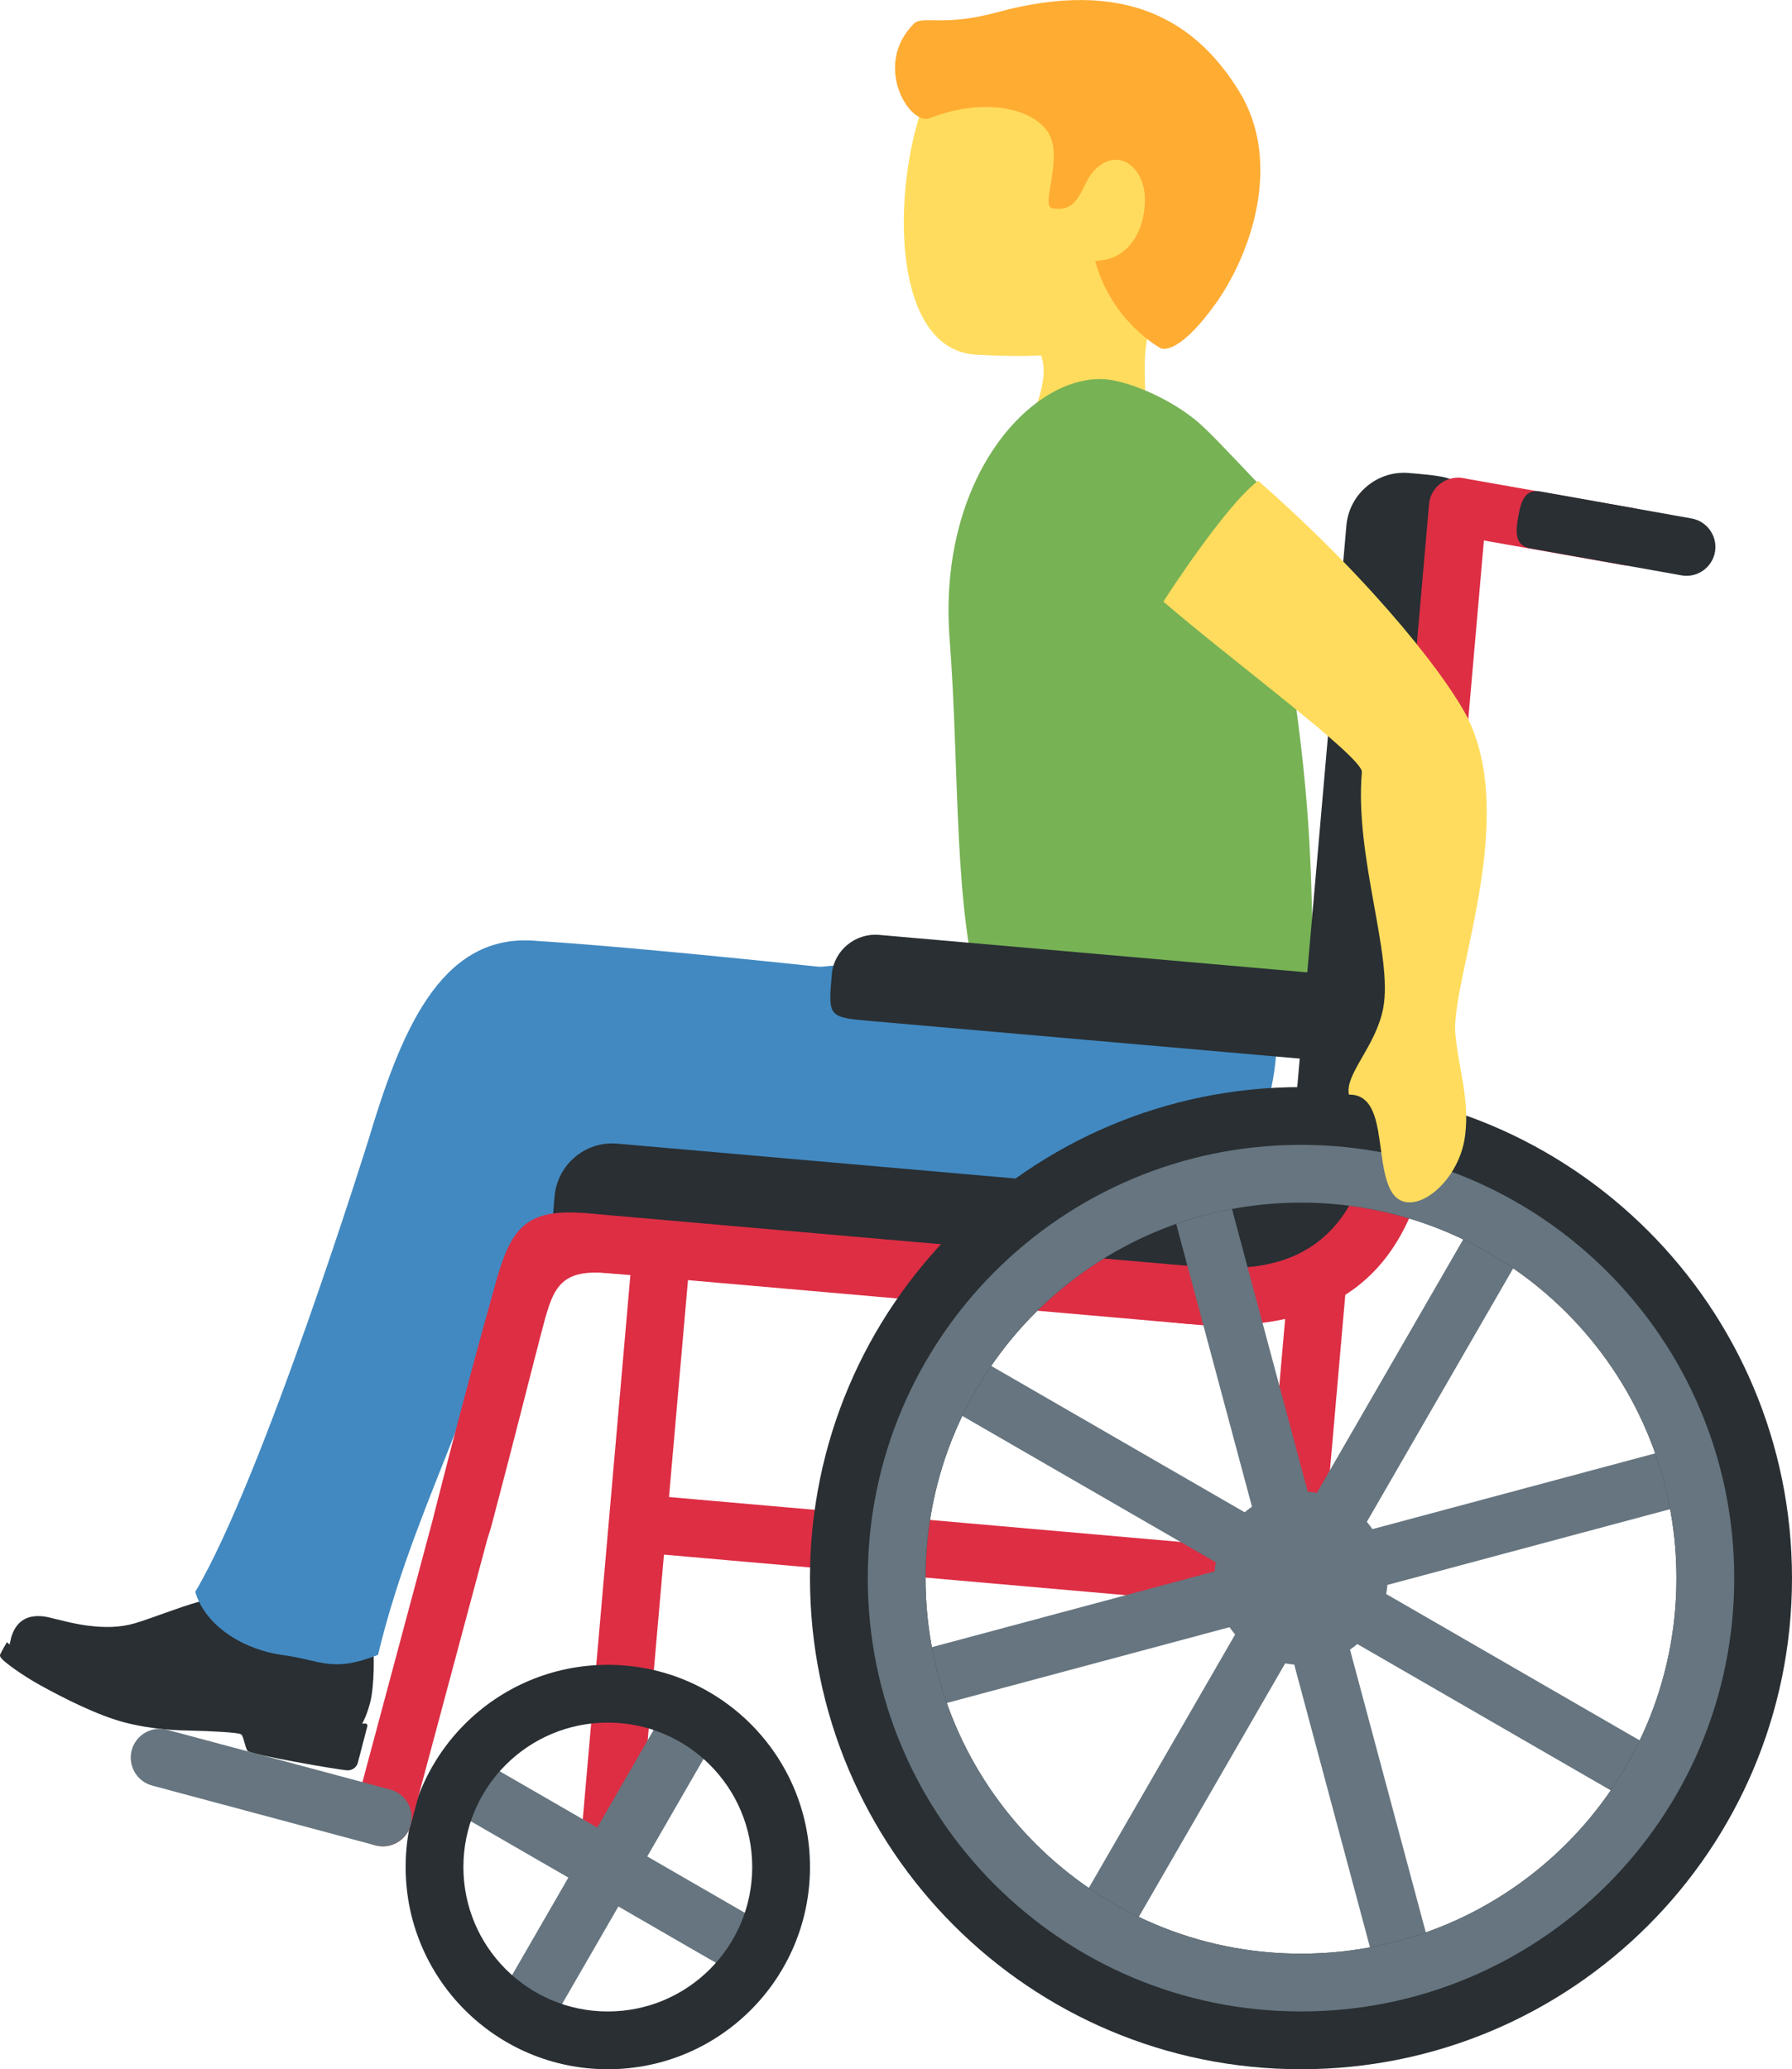 <?xml version="1.0" encoding="UTF-8" standalone="no"?>
<svg
   xmlns:dc="http://purl.org/dc/elements/1.1/"
   xmlns:cc="http://creativecommons.org/ns#"
   xmlns:rdf="http://www.w3.org/1999/02/22-rdf-syntax-ns#"
   xmlns:svg="http://www.w3.org/2000/svg"
   xmlns="http://www.w3.org/2000/svg"
   xmlns:sodipodi="http://sodipodi.sourceforge.net/DTD/sodipodi-0.dtd"
   xmlns:inkscape="http://www.inkscape.org/namespaces/inkscape"
   viewBox="0 0 31.022 35.816"
   id="svg2"
   version="1.1"
   inkscape:version="0.91 r13725"
   sodipodi:docname="1f468-200d-1f9bd.svg"
   width="31.022"
   height="35.816">
  <defs
     id="defs66" />
  <sodipodi:namedview
     pagecolor="#ffffff"
     bordercolor="#666666"
     borderopacity="1"
     objecttolerance="10"
     gridtolerance="10"
     guidetolerance="10"
     inkscape:pageopacity="0"
     inkscape:pageshadow="2"
     inkscape:window-width="640"
     inkscape:window-height="480"
     id="namedview64"
     showgrid="false"
     inkscape:zoom="6.5555556"
     inkscape:cx="16.022271"
     inkscape:cy="18"
     inkscape:window-x="0"
     inkscape:window-y="0"
     inkscape:window-maximized="0"
     inkscape:current-layer="svg2" />
  <path
     d="m 19.982,0.79 c -1.285,-0.762 -3.537,-0.411 -4.045,1.152 -0.504,1.552 -0.455,4.123 0.968,4.198 1.492,0.079 3.048,0.003 3.886,-1.41 0.838,-1.414 0.476,-3.178 -0.809,-3.94 z"
     id="path4"
     inkscape:connector-curvature="0"
     style="fill:#ffdc5d" />
  <path
     d="m 20.338,5.055 c 2.376,-2.023 -2.471,-2.572 -2.471,-2.572 -0.916,-0.114 -0.535,1.504 -1.097,2.263 -0.387,0.526 0.801,1.03 0.801,1.03 0,0 0.569,0.083 0.488,0.777 l -10e-4,0.006 c -0.021,0.177 -0.074,0.382 -0.2,0.647 -0.631,1.313 1.085,2.458 1.715,1.142 0.249,-0.521 0.265,-1.012 0.255,-1.469 l -0.001,-0.041 c -0.017,-0.68 -0.076,-1.283 0.511,-1.783 z"
     id="path6"
     inkscape:connector-curvature="0"
     style="fill:#ffdc5d" />
  <path
     d="m 21.461,1.597 c -0.741,-1.217 -1.958,-1.997 -4.214,-1.381 -0.919,0.251 -1.279,0.045 -1.429,0.196 -0.718,0.726 -0.068,1.766 0.273,1.634 1.082,-0.417 1.946,-0.101 2.106,0.353 0.16,0.454 -0.171,1.169 0.013,1.204 0.496,0.094 0.494,-0.407 0.737,-0.657 0.397,-0.408 0.847,-0.068 0.872,0.461 0.02,0.419 -0.177,1.095 -0.86,1.109 0.29,1.065 1.134,1.511 1.134,1.511 0,0 0.271,0.161 0.925,-0.735 0.655,-0.896 1.178,-2.486 0.443,-3.695 z"
     id="path8"
     inkscape:connector-curvature="0"
     style="fill:#ffac33" />
  <path
     d="m 6.233,29.895 c 0,0 0.097,-0.127 0.175,-0.426 0.078,-0.299 0.069,-0.897 0.047,-0.988 -0.022,-0.091 -0.053,-0.16 -0.163,-0.158 -0.083,0.001 -0.759,0.146 -1.144,0.061 -0.716,-0.158 -0.892,-0.883 -0.892,-0.883 0,0 -0.452,0.123 -0.812,0.223 -0.361,0.101 -0.796,0.279 -1.106,0.372 -0.265,0.079 -0.543,0.078 -0.823,0.041 -0.279,-0.036 -0.496,-0.105 -0.563,-0.116 -0.067,-0.011 -0.597,-0.219 -0.757,0.317 l -0.037,0.159 c 0,0 0.871,0.645 2.209,0.993 1.338,0.348 1.646,0.009 2.511,0.234 0.865,0.225 1.355,0.171 1.355,0.171 z"
     id="path10"
     inkscape:connector-curvature="0"
     style="fill:#292f33" />
  <path
     d="m 4.284,30.304 c -0.044,-0.066 -0.065,-0.248 -0.109,-0.284 -0.043,-0.036 -0.585,-0.059 -0.839,-0.064 -0.254,-0.005 -0.691,-0.016 -1.175,-0.142 -0.484,-0.126 -1.074,-0.431 -1.436,-0.629 -0.362,-0.198 -0.632,-0.407 -0.689,-0.468 -0.057,-0.061 -0.033,-0.075 -0.02,-0.106 0.013,-0.031 0.103,-0.186 0.103,-0.186 0,0 0.214,0.195 0.607,0.407 0.393,0.212 0.792,0.399 1.514,0.587 0.722,0.188 1.204,0.199 1.606,0.195 0.501,-0.004 1.215,0.035 1.701,0.162 0.375,0.098 0.668,0.056 0.776,0.056 0.025,0 0.043,0.023 0.036,0.048 l -0.167,0.64 c -0.011,0.042 -0.07,0.128 -0.186,0.122 -0.114,-0.004 -1.679,-0.271 -1.722,-0.338 z"
     id="path12"
     inkscape:connector-curvature="0"
     style="fill:#292f33" />
  <path
     d="m 22.054,17.095 c 0.193,1.421 -0.135,2.945 -1.22,3.321 -1.039,0.36 -3.058,0.116 -3.058,0.116 0,0 -0.66,0.468 -0.426,1.231 0.133,0.434 0.314,0.645 0.262,0.692 -0.046,0.042 -0.486,0.02 -0.684,0.027 -0.528,0.02 -1.114,-0.115 -2.108,-0.301 -0.994,-0.187 -1.44,-0.16 -2.522,-0.359 -1.198,-0.22 -2.051,-0.659 -2.491,-1.745 -0.375,-0.927 0.091,-2.139 1.419,-2.764 1.08,-0.508 4.292,-0.724 5.498,-0.712 1.207,0.011 5.162,-0.741 5.33,0.494 z"
     id="path14"
     inkscape:connector-curvature="0"
     style="fill:#4289c1" />
  <path
     d="m 4.901,28.648 c -0.656,-0.086 -1.341,-0.485 -1.521,-1.095 1.178,-1.982 3,-7.829 3,-7.829 0.541,-1.798 1.213,-3.546 2.843,-3.443 2.1,0.133 5.697,0.533 5.697,0.533 2.296,0.13 1.228,0.904 1.938,1.75 0.712,0.845 -1.115,2.095 -2.611,2.126 -2.607,0.054 -3.902,-0.113 -5.428,1.324 -0.596,2.367 -1.706,4.252 -2.275,6.63 -0.799,0.315 -0.987,0.091 -1.643,0.004 z"
     id="path16"
     inkscape:connector-curvature="0"
     style="fill:#4289c1" />
  <path
     d="m 22.72,15.989 c 0.029,0.719 0.15,1.674 -0.276,1.567 -1.679,-0.424 -5.438,-0.168 -5.438,-0.168 -0.508,-1.594 -0.392,-4.069 -0.566,-6.317 -0.229,-2.95 1.585,-4.744 2.845,-4.485 0.513,0.105 1.136,0.428 1.511,0.77 0.278,0.253 0.924,0.961 1.141,1.169 1.106,1.06 0.124,1.405 0.327,2.596 0.444,2.597 0.427,4.149 0.456,4.868 z"
     id="path18"
     inkscape:connector-curvature="0"
     style="fill:#77b255" />
  <g
     id="g20"
     style="fill:#dd2e44"
     transform="translate(-1.978,-0.184)">
    <path
       d="m 13.465,27.092 10.824,0.95 c 0.274,0.024 0.518,-0.181 0.542,-0.455 0.024,-0.274 -0.181,-0.518 -0.455,-0.542 l -10.824,-0.95 c -0.274,-0.024 -0.518,0.181 -0.542,0.455 -0.024,0.274 0.181,0.518 0.455,0.542 z"
       id="path22"
       inkscape:connector-curvature="0" />
    <path
       d="M 24.288,28.041 C 24.014,28.017 23.81,27.773 23.833,27.499 l 0.436,-4.981 c 0.024,-0.274 0.268,-0.478 0.542,-0.455 0.274,0.024 0.478,0.268 0.455,0.542 l -0.436,4.981 c -0.024,0.275 -0.268,0.479 -0.542,0.455 z M 13.55,20.461 c -0.274,-0.024 -0.518,0.181 -0.542,0.455 l -1.015,11.597 c -0.024,0.274 0.181,0.518 0.455,0.542 0.274,0.024 0.518,-0.181 0.542,-0.455 l 1.015,-11.597 c 0.023,-0.274 -0.181,-0.518 -0.455,-0.542 z"
       id="path24"
       inkscape:connector-curvature="0" />
  </g>
  <path
     d="m 21.546,20.408 c 1.431,-0.206 2.834,-0.148 2.345,0.544 -0.489,0.692 -1.575,1.905 -3.418,1.707 -1.844,-0.198 0.185,-2.123 1.073,-2.251 z"
     id="path26"
     inkscape:connector-curvature="0"
     style="fill:#292f33" />
  <path
     d="m 20.472,22.659 -9.962,-0.872 c -0.996,-0.087 -0.996,-0.087 -0.909,-1.083 0.048,-0.548 0.535,-0.957 1.083,-0.909 l 9.962,0.872 c 0.548,0.048 0.957,0.535 0.909,1.083 -0.087,0.996 -0.087,0.996 -1.083,0.909 z"
     id="path28"
     inkscape:connector-curvature="0"
     style="fill:#292f33" />
  <path
     d="m 20.986,22.952 -10.958,-0.959 c -0.274,-0.024 -0.478,-0.268 -0.455,-0.542 0.024,-0.274 0.268,-0.478 0.542,-0.455 l 10.958,0.959 c 0.274,0.024 0.478,0.268 0.455,0.542 -0.025,0.275 -0.268,0.479 -0.542,0.455 z"
     id="path30"
     inkscape:connector-curvature="0"
     style="fill:#dd2e44" />
  <path
     d="m 25.3,9.27 -0.872,9.962 c -0.087,0.996 -0.087,0.996 -1.083,0.909 -0.548,-0.048 -0.957,-0.535 -0.909,-1.083 l 0.872,-9.962 c 0.048,-0.548 0.535,-0.957 1.083,-0.909 0.996,0.087 0.996,0.087 0.909,1.083 z"
     id="path32"
     inkscape:connector-curvature="0"
     style="fill:#292f33" />
  <path
     d="m 25.736,8.812 -0.959,10.958 c -0.024,0.274 -0.268,0.478 -0.542,0.455 -0.274,-0.024 -0.478,-0.268 -0.455,-0.542 l 0.959,-10.958 c 0.024,-0.274 0.268,-0.478 0.542,-0.455 0.274,0.025 0.479,0.268 0.455,0.542 z"
     id="path34"
     inkscape:connector-curvature="0"
     style="fill:#dd2e44" />
  <path
     d="m 22.642,18.335 -7.552,-0.661 c -0.755,-0.066 -0.755,-0.066 -0.69,-0.812 0.036,-0.41 0.405,-0.716 0.82,-0.68 l 7.552,0.661 c 0.415,0.036 0.726,0.402 0.69,0.812 -0.064,0.746 -0.064,0.746 -0.82,0.68 z"
     id="path36"
     inkscape:connector-curvature="0"
     style="fill:#292f33" />
  <path
     d="m 20.575,21.912 c 1.004,0.088 2.989,0.261 3.25,-2.727 0.261,-2.988 1.258,-2.901 0.996,0.087 -0.262,2.988 -1.909,3.848 -4.333,3.636 -1.993,-0.174 -1.906,-1.17 0.087,-0.996 z m -10.449,-0.914 c 1.993,0.166 2.392,1.218 0.4,1.039 -0.883,-0.079 -0.962,0.297 -1.163,1.063 -0.189,0.721 -0.456,1.803 -0.858,3.318 -0.295,1.112 -1.221,0.712 -0.977,-0.257 0.411,-1.63 0.798,-3.05 1.052,-3.953 0.258,-0.922 0.502,-1.297 1.546,-1.21 z"
     id="path38"
     inkscape:connector-curvature="0"
     style="fill:#dd2e44" />
  <g
     id="g40"
     style="fill:#66757f"
     transform="translate(-1.978,-0.184)">
    <circle
       cx="24.5"
       cy="27.5"
       r="1.5"
       id="circle42" />
    <path
       d="m 31.245,30.817 -6.062,-3.5 3.5,-6.062 -0.866,-0.5 -3.5,6.062 -6.062,-3.5 -0.5,0.866 6.062,3.5 -3.5,6.062 0.866,0.5 3.5,-6.062 6.062,3.5 z"
       id="path44"
       inkscape:connector-curvature="0" />
    <path
       d="m 26.924,34.615 -1.812,-6.761 6.762,-1.812 -0.259,-0.966 -6.761,1.812 -1.812,-6.762 -0.966,0.259 1.812,6.761 -6.762,1.812 0.259,0.966 6.761,-1.812 1.812,6.762 z"
       id="path46"
       inkscape:connector-curvature="0" />
  </g>
  <path
     d="m 22.522,18.816 c -4.694,0 -8.5,3.806 -8.5,8.5 0,4.694 3.806,8.5 8.5,8.5 4.694,0 8.5,-3.806 8.5,-8.5 0,-4.694 -3.806,-8.5 -8.5,-8.5 z m 0,15 c -3.59,0 -6.5,-2.91 -6.5,-6.5 0,-3.59 2.91,-6.5 6.5,-6.5 3.59,0 6.5,2.91 6.5,6.5 0,3.59 -2.91,6.5 -6.5,6.5 z"
     id="path48"
     inkscape:connector-curvature="0"
     style="fill:#292f33" />
  <path
     d="m 22.522,19.816 c -4.142,0 -7.5,3.358 -7.5,7.5 0,4.142 3.358,7.5 7.5,7.5 4.142,0 7.5,-3.358 7.5,-7.5 0,-4.142 -3.358,-7.5 -7.5,-7.5 z m 0,14 c -3.59,0 -6.5,-2.91 -6.5,-6.5 0,-3.59 2.91,-6.5 6.5,-6.5 3.59,0 6.5,2.91 6.5,6.5 0,3.59 -2.91,6.5 -6.5,6.5 z m -9.152,-0.433 -2.165,-1.25 1.25,-2.165 -0.866,-0.5 -1.25,2.165 -2.165,-1.25 -0.5,0.866 2.165,1.25 -1.25,2.165 0.866,0.5 1.25,-2.165 2.165,1.25 z"
     id="path50"
     inkscape:connector-curvature="0"
     style="fill:#66757f" />
  <path
     d="m 10.522,28.816 c -1.933,0 -3.5,1.567 -3.5,3.5 0,1.933 1.567,3.5 3.5,3.5 1.933,0 3.5,-1.567 3.5,-3.5 0,-1.933 -1.567,-3.5 -3.5,-3.5 z m 0,6 c -1.381,0 -2.5,-1.119 -2.5,-2.5 0,-1.381 1.119,-2.5 2.5,-2.5 1.381,0 2.5,1.119 2.5,2.5 0,1.381 -1.119,2.5 -2.5,2.5 z"
     id="path52"
     inkscape:connector-curvature="0"
     style="fill:#292f33" />
  <path
     d="m 8.31,25.179 c -0.266,-0.071 -0.541,0.088 -0.612,0.354 l -1.553,5.796 c -0.071,0.266 0.088,0.541 0.354,0.612 0.266,0.071 0.541,-0.088 0.612,-0.354 l 1.553,-5.796 c 0.07,-0.265 -0.089,-0.541 -0.354,-0.612 z"
     id="path54"
     inkscape:connector-curvature="0"
     style="fill:#dd2e44" />
  <path
     d="m 6.498,31.941 -3.864,-1.035 c -0.266,-0.071 -0.425,-0.347 -0.354,-0.612 0.071,-0.266 0.347,-0.425 0.612,-0.354 l 3.864,1.035 c 0.266,0.071 0.426,0.346 0.354,0.612 -0.071,0.266 -0.346,0.425 -0.612,0.354 z"
     id="path56"
     inkscape:connector-curvature="0"
     style="fill:#66757f" />
  <path
     d="m 28.125,9.785 -2.954,-0.521 c -0.271,-0.048 -0.453,-0.308 -0.406,-0.579 0.048,-0.271 0.308,-0.453 0.579,-0.406 l 2.954,0.521 c 0.271,0.048 0.453,0.308 0.406,0.579 -0.048,0.272 -0.308,0.454 -0.579,0.406 z"
     id="path58"
     inkscape:connector-curvature="0"
     style="fill:#dd2e44" />
  <path
     d="m 29.11,9.959 -2.615,-0.467 c -0.271,-0.048 -0.26,-0.274 -0.213,-0.545 0.048,-0.271 0.116,-0.487 0.386,-0.44 l 2.615,0.467 c 0.271,0.048 0.453,0.308 0.406,0.579 -0.048,0.271 -0.308,0.454 -0.579,0.406 z"
     id="path60"
     inkscape:connector-curvature="0"
     style="fill:#292f33" />
  <path
     d="m 20.14,10.413 c 1.142,0.988 3.458,2.697 3.436,2.951 -0.128,1.469 0.543,3.175 0.369,4.087 -0.126,0.661 -0.665,1.138 -0.594,1.495 0.667,-0.009 0.443,1.15 0.729,1.665 0.301,0.542 1.171,-0.093 1.282,-0.949 0.081,-0.629 -0.102,-1.11 -0.167,-1.752 -0.093,-0.915 1.094,-3.661 0.22,-5.467 -0.295,-0.609 -1.531,-2.277 -3.635,-4.122 -0.595,0.457 -1.64,2.092 -1.64,2.092 z"
     id="path62"
     inkscape:connector-curvature="0"
     style="fill:#ffdc5d" />
</svg>
